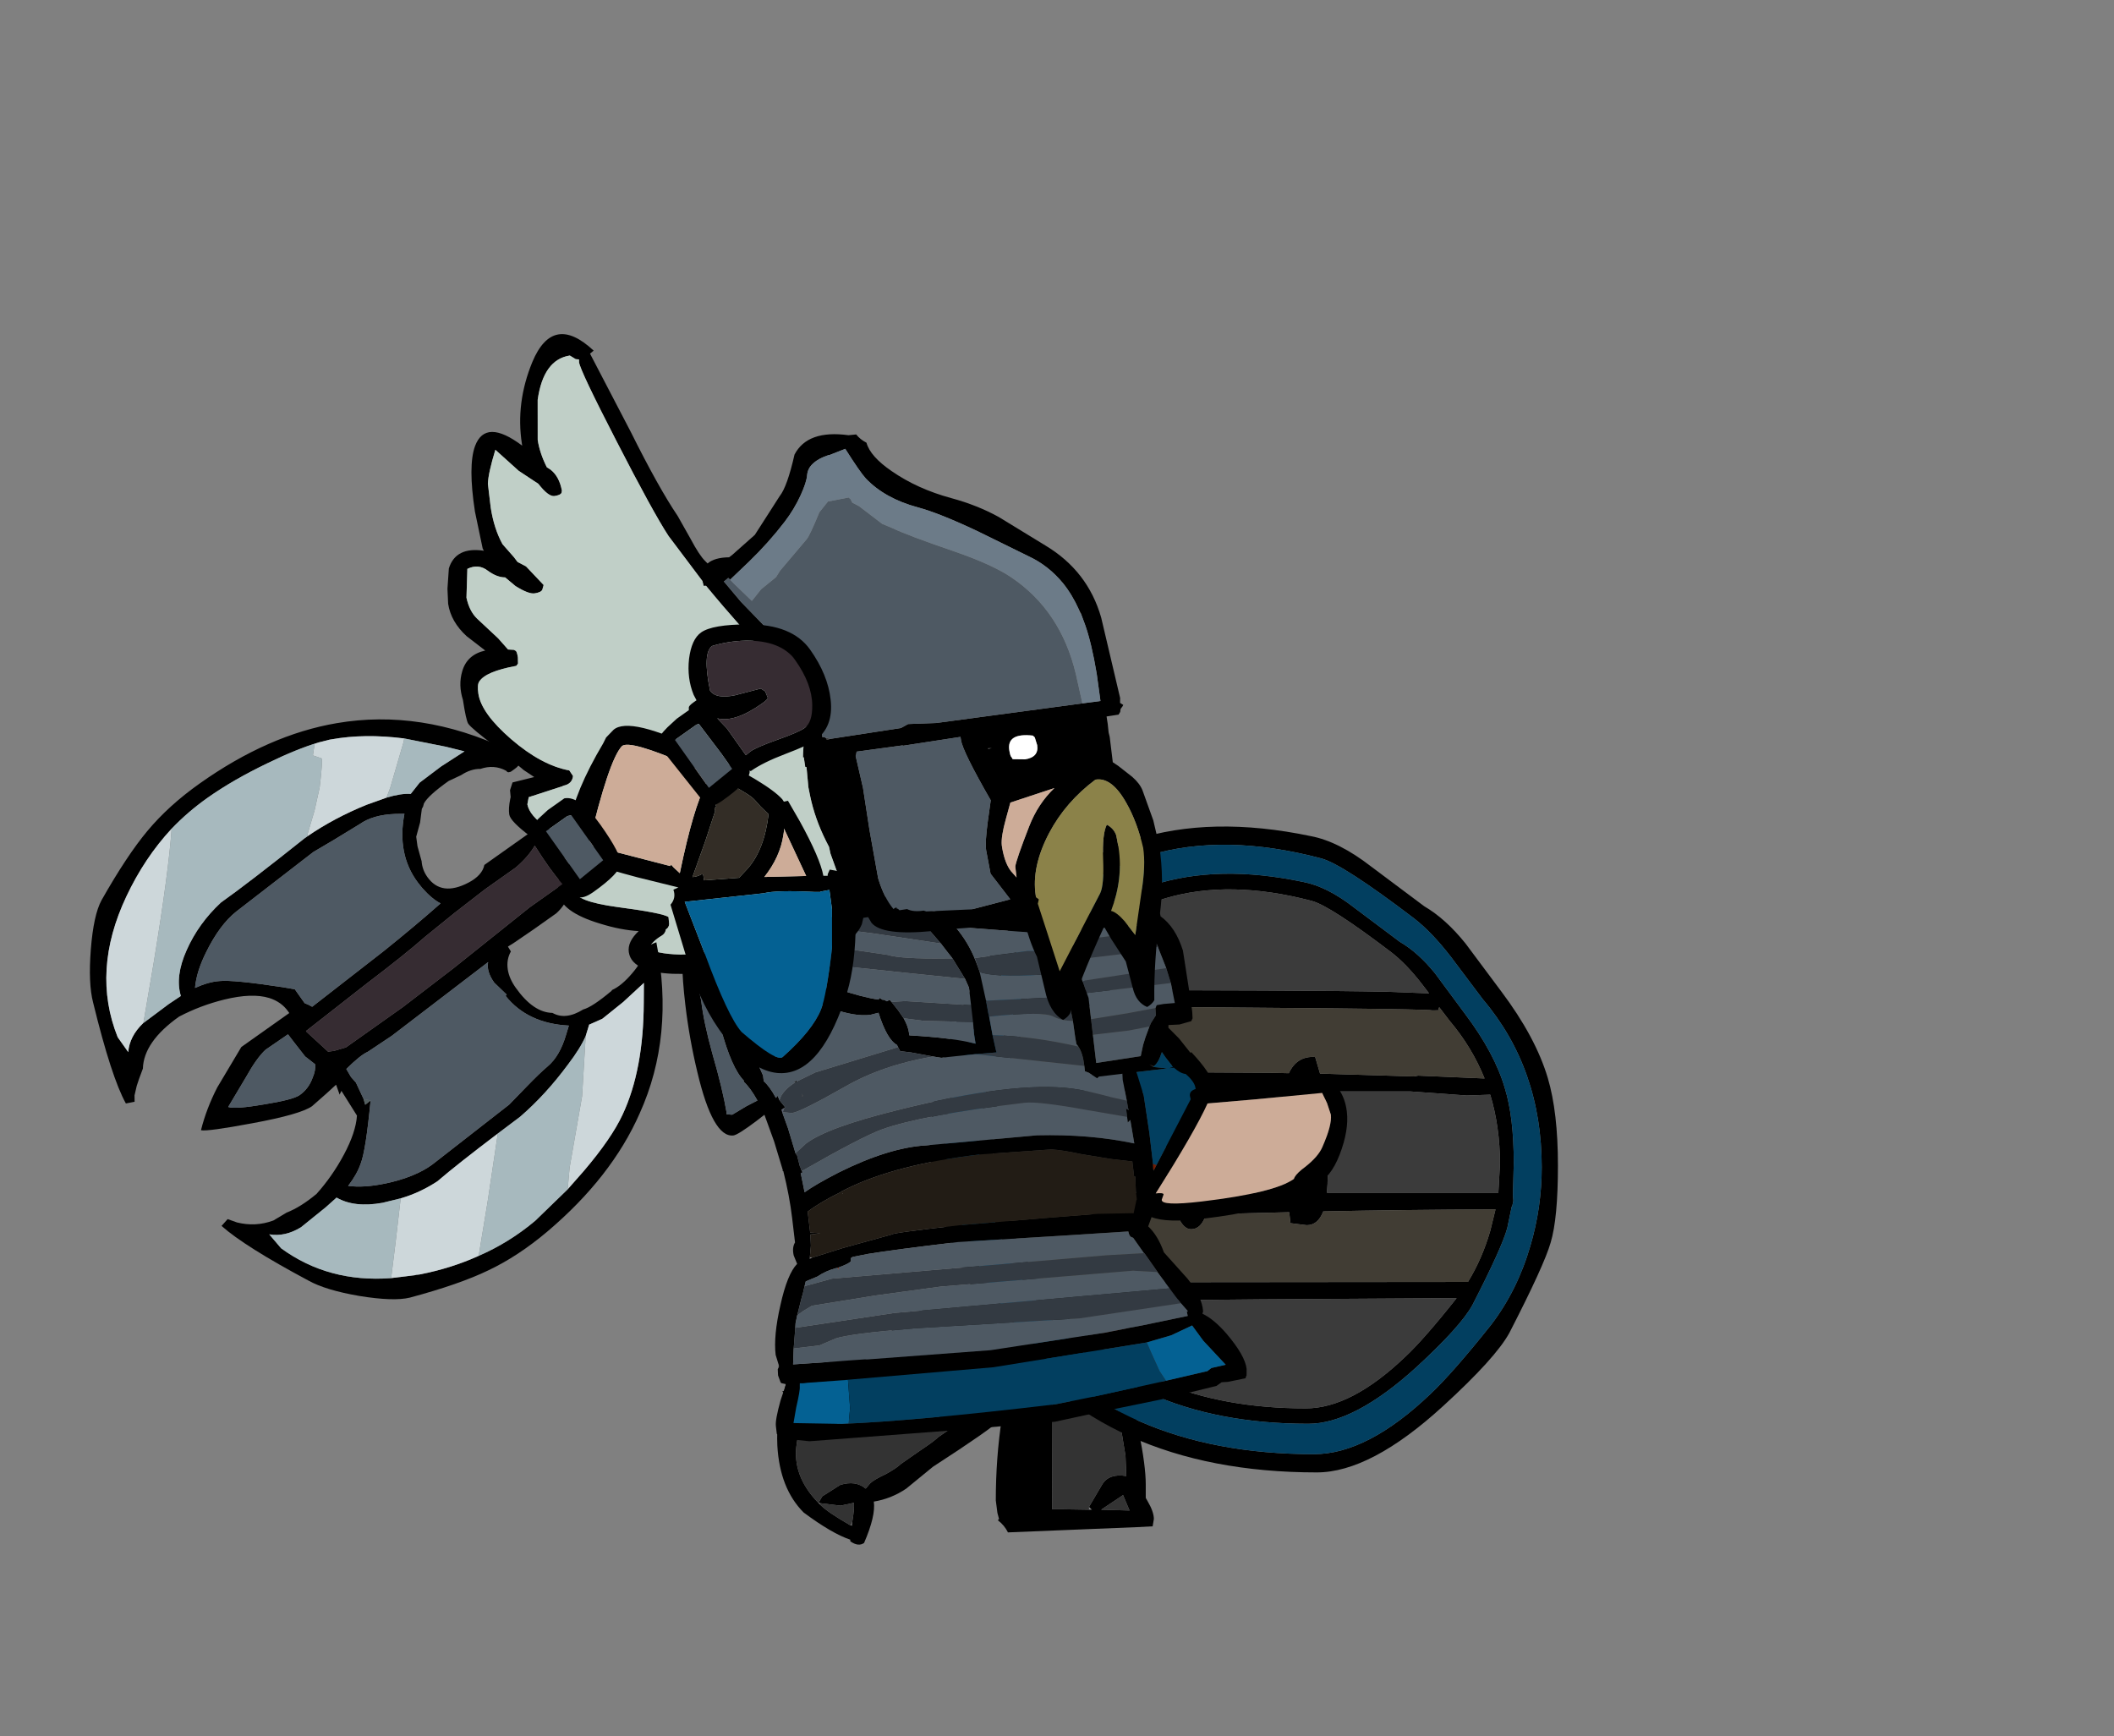 <?xml version="1.0" encoding="UTF-8" standalone="no"?>
<svg xmlns:ffdec="https://www.free-decompiler.com/flash" xmlns:xlink="http://www.w3.org/1999/xlink" ffdec:objectType="frame" height="214.2px" width="260.8px" xmlns="http://www.w3.org/2000/svg">
  <rect width="100%" height="100%" fill="#808080" stroke="none"/>
  <g transform="matrix(1.0, 0.0, 0.0, 1.0, 124.4, 188.6)">
    <use ffdec:characterId="17" height="34.0" transform="matrix(1.0, 0.0, 0.0, 1.0, -28.5, -32.05)" width="46.45" xlink:href="#shape0"/>
    <use ffdec:characterId="99" height="79.7" transform="matrix(1.0, 0.0, 0.0, 1.0, -9.7, -86.65)" width="77.5" xlink:href="#shape1"/>
    <use ffdec:characterId="417" height="74.4" transform="matrix(0.993, -0.118, 0.111, 0.94, -41.489, -78.505)" width="79.5" xlink:href="#shape2"/>
    <use ffdec:characterId="10" height="93.1" transform="matrix(0.988, -0.152, 0.152, 0.988, -73.894, -144.526)" width="82.3" xlink:href="#shape3"/>
    <use ffdec:characterId="12" height="46.8" transform="matrix(-0.745, 0.663, -0.663, -0.745, -10.021, -70.515)" width="25.3" xlink:href="#shape4"/>
    <use ffdec:characterId="13" height="101.25" transform="matrix(-0.578, -0.816, 0.816, -0.578, -83.959, -17.297)" width="70.05" xlink:href="#shape5"/>
  </g>
  <defs>
    <g id="shape0" transform="matrix(1.0, 0.0, 0.0, 1.0, 29.45, 30.75)">
      <path d="M12.95 -26.5 Q12.9 -23.45 13.5 -20.7 13.9 -18.95 14.5 -17.65 14.4 -14.35 15.15 -10.65 16.0 -6.45 16.0 -4.15 L16.0 -2.5 16.2 -2.15 Q17.0 -0.8 17.0 0.1 L16.85 1.0 14.95 1.1 -1.0 1.75 Q-1.45 0.85 -2.25 0.25 L-2.1 0.1 -2.3 -0.65 -2.5 -2.2 Q-2.5 -7.45 -1.75 -12.35 L-2.0 -12.1 Q-3.15 -10.95 -10.25 -6.35 L-13.55 -3.65 Q-15.4 -2.4 -17.55 -2.05 -17.3 -0.3 -18.75 3.05 -19.45 3.55 -20.45 2.85 L-20.45 2.65 Q-22.7 1.9 -26.2 -0.7 -29.15 -3.65 -29.45 -8.95 -29.6 -12.5 -28.75 -14.35 L-28.7 -15.0 -28.6 -15.4 -28.85 -15.65 -28.6 -15.7 -28.15 -17.65 -26.9 -18.3 -26.3 -18.3 -24.75 -18.95 -22.7 -19.4 Q-19.2 -20.1 -17.0 -22.3 L-15.95 -22.65 Q-12.55 -25.45 -9.55 -26.65 -3.2 -29.1 1.3 -24.6 L1.55 -24.35 Q3.4 -28.25 5.9 -29.95 8.6 -31.75 10.8 -29.6 L12.95 -26.5 M9.0 -1.4 L10.65 -4.2 Q11.5 -5.55 13.6 -5.2 L13.5 -7.7 12.95 -11.05 Q12.55 -13.2 12.5 -14.45 L12.45 -16.6 11.75 -16.5 4.5 -15.45 4.45 -1.1 5.85 -1.1 9.0 -1.05 9.05 -1.05 9.35 -1.05 9.0 -1.4 M14.0 -0.95 L13.2 -2.85 10.5 -1.05 14.0 -0.95 M-12.4 -15.5 Q-13.25 -14.75 -18.35 -12.85 -23.95 -10.75 -26.75 -11.15 L-27.05 -9.25 Q-27.7 -5.3 -24.4 -1.9 L-24.15 -1.65 Q-23.2 -0.7 -20.4 0.9 -20.35 0.85 -20.25 0.95 L-20.2 0.4 Q-19.95 -1.05 -20.0 -1.9 L-21.65 -1.55 -24.15 -1.85 Q-24.25 -1.85 -24.35 -1.95 L-23.9 -2.7 -21.7 -4.1 Q-19.8 -4.7 -18.55 -3.65 L-18.0 -4.3 Q-17.55 -4.75 -16.05 -5.45 -14.7 -6.2 -14.2 -6.7 L-11.9 -8.3 Q-10.1 -9.5 -9.6 -10.0 L-7.65 -11.35 Q-9.0 -11.9 -10.45 -13.35 L-12.3 -15.4 -12.35 -15.55 -12.4 -15.5" fill="#000000" fill-rule="evenodd" stroke="none"/>
      <path d="M9.0 -1.05 L9.0 -1.4 9.05 -1.05 9.0 -1.05" fill="#5b6171" fill-rule="evenodd" stroke="none"/>
      <path d="M9.0 -1.05 L5.85 -1.1 4.45 -1.1 4.5 -15.45 11.75 -16.5 12.45 -16.6 12.5 -14.45 Q12.55 -13.2 12.95 -11.05 L13.5 -7.7 13.6 -5.2 Q11.5 -5.55 10.65 -4.2 L9.0 -1.4 9.0 -1.05 M-24.4 -1.9 Q-27.7 -5.3 -27.05 -9.25 L-26.75 -11.15 Q-23.95 -10.75 -18.35 -12.85 -13.25 -14.75 -12.4 -15.5 L-12.3 -15.4 -10.45 -13.35 Q-9.0 -11.9 -7.65 -11.35 L-9.6 -10.0 Q-10.1 -9.5 -11.9 -8.3 L-14.2 -6.7 Q-14.7 -6.2 -16.05 -5.45 -17.55 -4.75 -18.0 -4.3 L-18.55 -3.65 Q-19.8 -4.7 -21.7 -4.1 L-23.9 -2.7 -24.35 -1.95 -24.4 -1.9 M14.0 -0.95 L10.5 -1.05 13.2 -2.85 14.0 -0.95 M-24.15 -1.85 L-21.65 -1.55 -20.0 -1.9 Q-19.95 -1.05 -20.2 0.4 L-20.4 0.9 Q-23.2 -0.7 -24.15 -1.65 L-24.15 -1.85" fill="#333333" fill-rule="evenodd" stroke="none"/>
    </g>
    <g id="shape1" transform="matrix(1.0, 0.0, 0.0, 1.0, 35.5, 39.2)">
      <path d="M16.9 -29.15 L22.5 -24.95 Q24.75 -23.65 26.85 -21.05 L30.55 -16.05 Q34.2 -11.2 35.45 -6.9 36.55 -3.35 36.55 2.3 L36.45 6.3 36.5 7.0 36.35 7.7 36.3 7.7 35.75 10.35 Q35.1 12.75 31.45 19.85 30.0 22.5 24.5 27.55 16.85 34.5 11.2 34.5 -11.3 34.5 -22.3 19.4 -26.1 14.2 -28.05 7.8 -29.45 3.15 -29.45 0.0 -29.45 -4.15 -27.75 -9.7 -25.6 -16.7 -21.6 -22.0 -10.4 -36.75 10.55 -32.35 13.5 -31.8 16.9 -29.15 M18.95 -34.25 L25.5 -29.35 Q28.15 -27.8 30.6 -24.75 L35.0 -18.85 Q39.25 -13.2 40.75 -8.15 42.0 -3.95 42.0 2.65 42.0 9.15 41.1 12.15 40.3 14.95 36.0 23.3 34.3 26.4 27.85 32.3 18.9 40.5 12.25 40.5 -14.15 40.5 -27.1 22.75 -31.55 16.65 -33.85 9.15 -35.5 3.7 -35.5 0.0 -35.5 -4.9 -33.5 -11.4 -30.95 -19.65 -26.25 -25.85 -13.1 -43.15 11.5 -38.0 14.95 -37.35 18.95 -34.25 M13.4 -4.5 L13.5 0.85 Q13.7 3.95 13.5 6.0 L34.65 6.0 34.85 2.45 Q34.85 -2.1 33.65 -6.1 L30.75 -6.0 23.8 -6.5 13.15 -6.5 13.4 -4.5 M8.2 -6.5 L-1.2 -6.5 -1.0 -4.75 Q-0.75 -1.85 -1.0 1.15 L-1.0 6.0 8.55 6.0 8.3 3.55 8.0 -1.0 8.2 -6.5 M-25.95 -8.2 L-10.5 -8.75 -6.15 -8.85 Q-5.55 -10.5 -4.0 -10.5 -2.7 -10.5 -1.9 -8.85 L6.55 -8.8 8.8 -8.75 Q9.8 -10.9 12.05 -10.75 L12.65 -8.7 24.25 -8.35 24.75 -8.45 32.95 -8.1 Q31.4 -11.95 28.65 -15.2 L27.35 -16.9 27.25 -16.6 Q27.75 -16.5 26.5 -16.5 25.8 -16.75 -21.6 -17.0 L-21.8 -17.1 -21.95 -17.65 Q-24.45 -13.6 -26.05 -8.65 L-26.15 -8.25 -26.2 -8.15 -25.95 -8.2 M-21.0 -19.0 Q11.35 -19.0 20.85 -18.8 L26.1 -18.6 25.3 -19.65 Q23.3 -22.25 21.4 -23.7 13.9 -29.4 11.65 -30.0 -8.65 -35.35 -19.95 -20.65 L-21.05 -19.05 -21.15 -18.9 -21.0 -19.0 M28.8 -23.1 Q26.45 -26.15 24.25 -27.85 15.45 -34.55 12.8 -35.25 -11.05 -41.55 -24.3 -24.25 -28.9 -18.25 -31.5 -10.2 -33.5 -4.0 -33.5 0.0 -33.5 3.85 -31.75 9.2 -29.5 16.25 -25.1 22.0 -12.65 38.25 11.9 38.25 18.5 38.25 26.3 30.8 29.05 28.2 33.75 22.3 37.0 18.05 38.6 12.55 40.0 7.8 40.0 2.85 40.0 -9.3 32.75 -17.85 L28.8 -23.1 M-21.45 17.45 L-21.25 17.05 30.9 17.0 Q32.65 14.15 33.65 10.7 L34.3 8.05 Q22.5 8.1 13.05 8.3 12.4 10.0 11.0 10.0 L9.0 9.75 8.85 8.4 -1.4 8.65 Q-2.0 10.5 -3.25 10.5 -4.25 10.5 -4.95 8.75 L-10.75 9.0 -17.35 8.6 -26.15 8.05 Q-24.55 13.2 -21.5 17.5 L-21.45 17.55 -21.45 17.45 M5.3 19.15 Q-17.05 19.35 -20.05 19.5 -9.45 32.6 10.9 32.6 16.5 32.6 23.15 26.25 25.5 24.05 29.5 19.0 L5.3 19.15 M-26.6 -6.5 L-26.65 -6.55 -26.65 -6.5 Q-27.75 -2.7 -27.75 0.0 -27.75 2.6 -26.8 6.05 L-26.5 6.0 -5.7 6.0 -6.0 4.25 Q-6.5 0.55 -6.5 -3.3 L-6.5 -6.5 -26.6 -6.5" fill="#000000" fill-rule="evenodd" stroke="none"/>
      <path d="M-26.15 -8.25 L-26.05 -8.65 Q-24.45 -13.6 -21.95 -17.65 L-21.8 -17.1 -21.6 -17.0 Q25.8 -16.75 26.5 -16.5 27.75 -16.5 27.25 -16.6 L27.35 -16.9 28.65 -15.2 Q31.4 -11.95 32.95 -8.1 L24.75 -8.45 24.25 -8.35 12.65 -8.7 12.05 -10.75 Q9.8 -10.9 8.8 -8.75 L6.55 -8.8 -1.9 -8.85 Q-2.7 -10.5 -4.0 -10.5 -5.55 -10.5 -6.15 -8.85 L-10.5 -8.75 -25.95 -8.2 -26.15 -8.25 M-21.5 17.5 Q-24.55 13.2 -26.15 8.05 L-17.35 8.6 -10.75 9.0 -4.95 8.75 Q-4.25 10.5 -3.25 10.5 -2.0 10.5 -1.4 8.65 L8.85 8.4 9.0 9.75 11.0 10.0 Q12.4 10.0 13.05 8.3 22.5 8.1 34.3 8.05 L33.65 10.7 Q32.65 14.15 30.9 17.0 L-21.25 17.05 -21.45 17.45 -21.5 17.5" fill="#413d34" fill-rule="evenodd" stroke="none"/>
      <path d="M8.2 -6.5 L8.0 -1.0 8.3 3.55 8.55 6.0 -1.0 6.0 -1.0 1.15 Q-0.75 -1.85 -1.0 -4.75 L-1.2 -6.5 8.2 -6.5 M13.4 -4.5 L13.15 -6.5 23.8 -6.5 30.75 -6.0 33.65 -6.1 Q34.85 -2.1 34.85 2.45 L34.65 6.0 13.5 6.0 Q13.7 3.95 13.5 0.85 L13.4 -4.5 M-21.05 -19.05 L-19.95 -20.65 Q-8.65 -35.35 11.65 -30.0 13.9 -29.4 21.4 -23.7 23.3 -22.25 25.3 -19.65 L26.1 -18.6 20.85 -18.8 Q11.35 -19.0 -21.0 -19.0 L-21.05 -19.05 M5.3 19.15 L29.5 19.0 Q25.5 24.05 23.15 26.25 16.5 32.6 10.9 32.6 -9.45 32.6 -20.05 19.5 -17.05 19.35 5.3 19.15 M-26.65 -6.5 L-26.6 -6.5 -6.5 -6.5 -6.5 -3.3 Q-6.5 0.55 -6.0 4.25 L-5.7 6.0 -26.5 6.0 -26.8 6.05 Q-27.75 2.6 -27.75 0.0 -27.75 -2.7 -26.65 -6.5" fill="#3b3b3b" fill-rule="evenodd" stroke="none"/>
      <path d="M16.9 -29.15 Q13.5 -31.8 10.55 -32.35 -10.4 -36.75 -21.6 -22.0 -25.6 -16.7 -27.75 -9.7 -29.45 -4.15 -29.45 0.0 -29.45 3.15 -28.05 7.8 -26.1 14.2 -22.3 19.4 -11.3 34.5 11.2 34.5 16.85 34.5 24.5 27.55 30.0 22.5 31.45 19.85 35.1 12.75 35.75 10.35 L36.3 7.7 36.35 7.7 36.5 7.0 36.45 6.3 36.55 2.3 Q36.55 -3.35 35.45 -6.9 34.2 -11.2 30.55 -16.05 L26.85 -21.05 Q24.75 -23.65 22.5 -24.95 L16.9 -29.15 M28.8 -23.1 L32.75 -17.85 Q40.0 -9.3 40.0 2.85 40.0 7.8 38.6 12.55 37.0 18.05 33.75 22.3 29.05 28.2 26.3 30.8 18.5 38.25 11.9 38.25 -12.65 38.25 -25.1 22.0 -29.5 16.25 -31.75 9.2 -33.5 3.85 -33.5 0.0 -33.5 -4.0 -31.5 -10.2 -28.9 -18.25 -24.3 -24.25 -11.05 -41.55 12.8 -35.25 15.45 -34.55 24.25 -27.85 26.45 -26.15 28.8 -23.1" fill="#023f60" fill-rule="evenodd" stroke="none"/>
    </g>
    <g id="shape2" transform="matrix(1.0, 0.0, 0.0, 1.0, 30.0, 27.9)">
      <path d="M-19.65 2.4 L-19.75 1.9 -19.35 1.7 -19.5 2.0 -19.65 2.4 M-16.8 -25.65 L-17.05 -25.55 -17.05 -25.6 -16.8 -25.65 M-13.5 13.75 L-13.5 13.6 -13.45 13.7 -13.5 13.75" fill="#5b6171" fill-rule="evenodd" stroke="none"/>
      <path d="M15.15 -18.8 L15.95 -18.95 29.05 -18.5 29.3 -18.35 29.5 -17.5 29.5 -17.3 Q31.2 -15.65 31.75 -12.5 L32.0 -5.3 32.0 -5.1 32.0 -4.4 31.95 -3.6 31.75 -3.25 30.25 -3.0 28.9 -3.1 28.85 -2.75 30.0 -1.2 31.2 0.85 31.3 0.75 Q33.5 3.9 33.5 5.35 L33.5 5.5 36.5 5.5 Q43.2 5.5 44.75 5.7 47.95 6.1 48.8 7.75 49.5 9.1 49.5 10.85 49.5 13.3 48.0 16.3 46.55 19.2 44.6 19.85 43.95 20.45 42.25 21.05 38.25 22.5 30.25 22.5 25.8 22.5 24.05 21.5 L23.5 22.65 Q24.55 23.95 25.05 26.25 L27.55 30.0 Q29.1 32.6 29.0 34.5 L28.9 34.75 28.9 34.8 Q30.2 35.65 31.55 37.75 33.5 40.85 33.5 42.6 L33.4 43.45 Q33.25 43.65 33.25 43.8 L31.0 44.0 30.25 43.95 29.55 44.35 22.55 45.25 14.7 45.95 9.25 46.5 -3.2 46.05 -21.1 45.25 -23.2 44.75 -23.95 44.5 -24.0 44.5 -24.05 44.45 -25.0 43.8 -25.0 42.75 Q-25.0 41.95 -24.05 39.5 L-23.15 37.5 -23.7 37.3 -23.75 37.25 -23.8 37.15 -24.0 36.25 -23.95 35.45 -23.75 35.1 -23.75 35.05 Q-24.05 35.0 -23.75 35.0 L-24.0 33.55 Q-24.0 31.05 -22.7 27.2 -21.4 23.25 -20.05 22.1 L-20.35 20.95 Q-20.45 19.9 -20.0 19.3 L-20.0 16.1 Q-20.0 13.2 -20.4 9.9 L-20.5 9.8 -20.45 9.75 -21.1 5.9 -21.9 2.3 -23.0 3.0 Q-25.45 4.5 -26.0 4.5 -28.55 4.5 -29.5 -4.25 -30.0 -8.65 -30.0 -13.15 -30.0 -19.75 -29.05 -22.3 -26.85 -28.05 -19.85 -27.65 L-19.75 -27.85 -18.75 -27.55 -18.45 -27.5 -18.25 -27.85 Q-13.65 -28.15 -7.95 -25.85 L1.5 -21.6 1.5 -21.55 1.85 -21.4 2.05 -21.45 Q3.65 -21.7 8.55 -20.75 L13.05 -19.55 15.15 -18.8 M18.2 -15.25 L18.4 -14.5 18.6 -13.0 19.0 -10.05 19.05 -9.95 19.35 -8.5 19.5 -7.85 19.5 -5.05 19.5 -3.0 19.5 0.7 25.05 0.5 25.5 -0.9 25.9 -1.85 26.55 -3.2 26.8 -3.65 27.5 -4.55 27.5 -4.65 27.55 -5.5 27.75 -5.85 28.65 -5.9 30.0 -5.85 29.8 -8.5 29.45 -10.5 28.75 -13.3 28.75 -13.4 28.25 -15.05 27.8 -16.5 26.5 -16.5 17.4 -16.9 18.2 -15.25 M16.25 -11.5 L15.9 -13.0 15.45 -14.5 14.35 -17.0 8.75 -18.15 4.2 -19.1 4.55 -18.5 Q5.8 -16.35 6.35 -13.75 L6.55 -12.85 6.55 -12.75 6.9 -9.05 7.0 -7.4 7.05 -6.95 7.2 -4.5 7.4 -2.45 7.45 -2.2 4.8 -2.3 1.5 -2.35 0.6 -2.35 -0.4 -2.65 -3.0 -3.5 -4.35 -3.85 -4.55 -4.4 -4.65 -4.7 Q-5.8 -5.55 -6.45 -9.15 L-7.5 -9.0 Q-9.45 -9.0 -12.15 -10.45 L-13.7 -11.35 -13.65 -10.7 Q-14.9 -10.05 -16.0 -8.35 L-16.0 -8.5 -16.6 -7.85 Q-18.45 -5.75 -20.0 -5.0 L-22.15 -5.0 -21.5 -2.8 -21.5 -2.05 Q-20.85 -1.3 -20.25 0.3 L-20.0 0.05 -19.95 0.25 -19.85 0.65 -19.25 1.65 -18.7 1.35 -19.35 1.7 -19.75 1.9 -19.65 2.4 -19.2 4.45 -18.65 7.75 -18.6 7.95 -18.5 7.85 -18.5 8.0 -18.3 9.55 -18.25 9.65 -18.2 9.95 -18.05 10.35 -18.3 10.4 -18.1 12.95 Q-16.65 12.1 -13.6 10.9 -7.1 8.45 -2.5 8.75 L11.2 9.15 Q17.7 9.8 23.0 11.7 L22.85 8.6 22.5 8.9 22.5 8.15 22.5 7.05 22.8 7.3 22.75 7.05 22.7 6.05 22.5 3.3 22.55 2.5 19.65 2.5 19.5 2.6 19.4 2.7 18.45 1.85 18.0 1.6 18.0 1.0 18.0 0.9 Q18.0 -0.8 17.55 -1.7 L17.35 -2.05 17.3 -2.85 17.25 -5.1 17.05 -7.7 17.0 -8.0 16.25 -11.5 M3.4 -15.05 L2.85 -16.0 2.2 -17.15 0.05 -20.5 Q-1.35 -20.6 -4.3 -21.75 L-4.5 -21.85 -6.35 -22.6 -6.9 -22.9 -8.0 -23.5 -12.5 -25.0 -15.15 -25.5 -16.2 -25.6 -16.5 -25.5 -16.8 -25.65 -17.1 -25.7 -17.05 -25.6 -17.05 -25.55 -16.05 -23.35 -15.45 -21.45 -14.9 -19.05 -13.85 -13.15 -11.1 -12.85 Q-8.1 -11.35 -6.25 -10.85 L-6.1 -11.05 -5.75 -10.75 -5.6 -10.75 -5.25 -10.5 -4.9 -10.65 -4.7 -10.35 -4.0 -9.15 -3.45 -8.05 Q-3.0 -6.9 -3.0 -6.0 L-3.0 -5.75 Q2.35 -4.75 5.0 -3.65 L4.95 -4.9 5.0 -6.5 5.0 -8.7 5.0 -11.0 4.65 -12.2 3.4 -15.05 M47.2 9.45 L46.75 8.05 38.3 7.85 32.55 7.65 Q30.65 11.0 24.9 18.5 25.85 18.5 25.85 18.75 L25.55 19.4 Q25.35 20.25 30.4 20.25 39.45 20.25 42.05 18.75 42.2 18.3 43.15 17.65 L43.55 17.4 Q45.35 16.25 46.0 15.05 47.5 12.35 47.5 11.0 L47.2 9.45 M25.4 14.85 L30.55 6.85 30.5 6.4 Q30.5 5.75 31.3 5.6 L31.3 5.5 Q31.3 4.65 30.3 3.5 29.65 3.35 28.95 2.5 L28.3 2.5 28.85 2.4 28.05 1.0 27.7 0.3 Q27.1 1.7 26.5 2.0 L26.0 1.7 26.45 2.1 28.15 2.5 24.3 2.5 24.85 5.65 25.0 10.6 25.0 11.85 25.0 13.0 25.0 14.65 24.95 15.35 24.95 15.55 25.05 15.4 25.4 14.85 M21.9 20.75 L22.45 19.05 22.5 19.0 22.5 17.9 22.65 16.0 22.55 16.0 22.5 16.0 22.5 14.0 19.9 13.35 16.3 12.25 Q14.1 11.45 12.75 11.2 L3.9 10.75 Q-6.5 10.75 -12.9 13.15 L-13.55 13.4 -13.6 13.4 -13.6 13.45 Q-16.3 14.45 -18.0 15.5 L-18.0 18.25 -16.75 18.5 -18.0 18.5 -18.1 19.95 -18.4 21.45 -18.45 21.65 -18.05 21.5 -17.8 21.45 -17.75 21.45 -17.6 21.4 -17.45 21.4 -14.2 20.75 -8.0 19.75 Q-8.0 19.55 0.45 19.6 L11.5 20.0 17.5 20.25 21.75 20.7 21.9 20.8 21.9 20.75 M22.6 26.05 L21.5 23.9 21.25 23.75 Q21.05 23.6 21.0 23.05 L21.0 23.0 17.55 22.8 13.2 22.55 10.7 22.4 -0.05 21.75 Q-8.05 21.75 -11.2 21.9 L-13.05 22.05 -13.1 22.05 -13.25 22.1 Q-13.5 22.2 -13.4 22.55 -13.6 22.85 -15.0 23.2 L-15.15 23.25 -15.35 23.25 Q-16.65 23.45 -17.75 24.05 L-19.25 24.5 -19.6 25.5 -19.85 26.25 -19.9 26.3 -19.95 26.45 -20.8 28.8 -21.1 29.75 -21.2 30.35 -21.65 32.75 -21.7 33.0 -22.0 35.05 -17.4 35.3 -17.35 35.3 -16.25 35.35 -15.1 35.4 -13.15 35.5 -12.85 35.55 2.4 36.25 16.4 35.75 19.55 35.5 21.0 35.4 21.05 35.4 27.05 34.85 27.0 34.25 27.15 34.25 26.4 33.1 25.85 32.15 24.0 28.75 23.95 28.7 24.0 28.7 22.65 26.05 22.6 26.05 M-16.85 43.5 Q-7.95 44.25 9.6 44.25 L14.85 43.8 22.5 43.0 23.45 42.9 28.15 42.35 28.65 42.3 29.2 41.95 31.0 41.75 28.6 38.3 27.45 36.15 24.75 37.1 21.65 37.65 2.5 38.5 -16.4 37.85 -20.5 37.65 -20.65 37.65 -21.05 37.65 -21.45 37.6 -21.5 37.6 -21.5 38.0 Q-21.5 38.5 -22.25 40.7 L-22.8 42.65 -17.6 43.4 -16.85 43.5 M-28.0 -13.5 Q-28.0 -10.55 -27.4 -6.45 -26.65 -1.7 -26.5 1.5 L-26.55 1.65 -25.85 1.8 -23.95 0.9 -22.55 0.35 Q-23.25 -1.45 -24.0 -2.35 L-23.9 -2.4 Q-25.25 -4.2 -26.0 -9.6 -26.5 -12.8 -26.5 -17.85 -26.5 -20.95 -26.3 -21.6 -25.8 -23.15 -23.6 -25.0 -26.8 -24.1 -27.75 -19.5 -28.35 -16.6 -28.0 -13.5 M-17.5 -1.5 L-17.5 -1.4 -17.6 -1.45 -17.65 -1.45 -17.85 -1.45 -17.45 -1.65 -17.5 -1.5 M-17.0 0.55 L-17.0 0.25 -17.0 0.15 -16.9 0.5 -17.0 0.55" fill="#000000" fill-rule="evenodd" stroke="none"/>
      <path d="M18.65 7.95 L18.65 7.9 19.0 8.0 18.65 7.95" fill="#969cab" fill-rule="evenodd" stroke="none"/>
      <path d="M47.2 9.45 L47.5 11.0 Q47.5 12.35 46.0 15.05 45.35 16.25 43.55 17.4 L43.15 17.65 Q42.2 18.3 42.05 18.75 39.45 20.25 30.4 20.25 25.35 20.25 25.55 19.4 L25.85 18.75 Q25.85 18.5 24.9 18.5 30.65 11.0 32.55 7.65 L38.3 7.85 46.75 8.05 47.2 9.45" fill="#cdac98" fill-rule="evenodd" stroke="none"/>
      <path d="M23.45 42.9 L22.8 41.55 22.0 38.9 21.65 37.65 24.75 37.1 27.45 36.15 28.6 38.3 31.0 41.75 29.2 41.95 28.65 42.3 28.15 42.35 23.45 42.9 M-16.4 37.85 L-15.5 37.9 -15.65 41.6 -16.05 43.55 -16.85 43.5 -17.6 43.4 -22.8 42.65 -22.25 40.7 Q-21.5 38.5 -21.5 38.0 L-21.45 37.6 -21.05 37.65 -20.65 37.65 -20.5 37.65 -16.4 37.85" fill="#046193" fill-rule="evenodd" stroke="none"/>
      <path d="M26.5 2.0 Q27.1 1.7 27.7 0.3 L28.05 1.0 28.85 2.4 28.3 2.5 28.95 2.5 Q29.65 3.35 30.3 3.5 31.3 4.65 31.3 5.5 L31.3 5.6 Q30.5 5.75 30.5 6.4 L30.55 6.85 25.4 14.85 25.0 14.65 25.0 13.0 25.0 11.85 25.0 10.6 24.85 5.65 24.3 2.5 28.15 2.5 26.45 2.1 26.5 2.0 M23.45 42.9 L22.5 43.0 14.85 43.8 9.6 44.25 Q-7.95 44.25 -16.85 43.5 L-16.05 43.55 -15.65 41.6 -15.5 37.9 -16.4 37.85 2.5 38.5 21.65 37.65 22.0 38.9 22.8 41.55 23.45 42.9" fill="#023f60" fill-rule="evenodd" stroke="none"/>
      <path d="M-15.0 23.2 L-15.1 23.55 -15.15 23.25 -15.0 23.2 M19.55 35.5 L16.4 35.75 16.6 35.75 19.6 35.5 19.55 35.5 M-16.25 35.35 L-17.35 35.3 -17.4 35.3 -17.45 35.3 -16.25 35.35" fill="#942403" fill-rule="evenodd" stroke="none"/>
      <path d="M25.0 14.65 L25.4 14.85 25.05 15.4 24.95 15.35 25.0 14.65" fill="#731c02" fill-rule="evenodd" stroke="none"/>
      <path d="M18.6 -13.0 L18.4 -14.5 18.2 -15.25 18.25 -15.35 19.0 -15.5 28.1 -15.5 28.25 -15.05 28.75 -13.4 24.5 -13.0 18.6 -13.0 M15.45 -14.5 L15.9 -13.0 16.25 -11.5 Q9.05 -11.65 6.55 -12.85 L6.35 -13.75 6.15 -14.75 12.7 -14.85 15.45 -14.5 M17.05 -7.7 L17.25 -5.1 Q15.85 -5.3 14.95 -5.95 13.75 -6.85 7.05 -6.95 L7.0 -7.4 6.9 -9.05 14.5 -8.5 17.05 -7.7 M17.55 -1.7 Q18.0 -0.8 18.0 0.9 L4.8 -2.3 7.45 -2.2 7.4 -2.45 7.2 -4.5 Q12.1 -3.75 17.55 -1.7 M22.7 6.05 L22.75 7.05 22.8 7.3 22.5 7.05 22.5 8.15 17.7 6.65 Q11.85 4.75 10.15 4.75 -2.5 4.75 -7.7 6.0 -10.3 6.65 -18.1 10.15 L-18.2 9.95 -18.25 9.65 -18.3 9.55 -18.5 8.0 -18.5 7.85 -18.6 7.95 -18.65 7.75 -17.2 6.65 Q-14.35 4.9 -5.6 3.75 9.15 1.75 16.2 3.65 17.75 4.05 20.95 5.4 L22.7 6.05 M-19.35 1.7 L-18.7 1.35 -19.25 1.65 -19.85 0.65 Q-19.4 -0.55 -17.6 -1.45 L-17.5 -1.4 -17.5 -1.5 -15.05 -2.4 -4.55 -4.4 -4.35 -3.85 -3.0 -3.5 -0.4 -2.65 Q-6.75 -2.3 -11.6 -0.1 -17.45 2.5 -18.5 2.5 L-19.6 2.25 -19.5 2.0 -19.35 1.7 M4.65 -12.2 L-2.95 -14.0 -14.4 -16.75 -14.85 -18.95 -12.35 -18.75 -4.5 -16.5 Q-2.9 -15.75 2.55 -15.15 L3.4 -15.05 4.65 -12.2 M2.2 -17.15 L-4.2 -19.0 Q-10.85 -20.95 -15.45 -21.45 L-16.05 -23.35 -15.75 -23.6 Q-15.05 -24.0 -14.0 -24.0 -11.45 -24.0 -6.9 -22.9 L-6.35 -22.6 -4.5 -21.85 -4.3 -21.75 Q-1.35 -20.6 0.05 -20.5 L2.2 -17.15 M-4.7 -10.35 L-3.0 -10.25 5.0 -8.7 5.0 -6.5 -1.0 -7.4 -3.45 -8.05 -4.0 -9.15 -4.7 -10.35 M19.0 -10.05 L19.3 -10.15 29.45 -10.5 29.8 -8.5 19.35 -8.5 19.05 -9.95 19.0 -10.05 M19.5 -5.05 L24.0 -5.25 27.55 -5.5 27.5 -4.65 27.5 -4.55 26.8 -3.65 26.55 -3.2 24.0 -3.0 19.5 -3.0 19.5 -5.05 M-19.6 25.5 L-19.45 25.1 -16.0 24.55 18.05 25.75 22.6 26.05 22.65 26.05 24.0 28.7 23.95 28.7 21.0 28.15 -2.8 27.25 -10.95 27.4 -18.85 27.75 -20.0 28.3 -20.75 28.75 -20.8 28.8 -19.95 26.45 -19.9 26.3 -19.85 26.25 -19.6 25.5 M25.85 32.15 L26.4 33.1 13.75 33.5 -6.6 32.25 Q-14.6 31.95 -16.4 32.35 L-18.5 33.0 -21.7 33.0 -21.65 32.75 -21.2 30.35 -8.85 29.95 25.2 31.0 25.85 32.15 M-17.0 0.55 L-16.9 0.5 -17.0 0.15 -17.0 0.25 -17.0 0.55" fill="#333a42" fill-rule="evenodd" stroke="none"/>
      <path d="M18.6 -13.0 L24.5 -13.0 28.75 -13.4 28.75 -13.3 29.45 -10.5 19.3 -10.15 19.0 -10.05 18.6 -13.0 M28.25 -15.05 L28.1 -15.5 19.0 -15.5 18.25 -15.35 18.2 -15.25 17.4 -16.9 26.5 -16.5 27.8 -16.5 28.25 -15.05 M15.45 -14.5 L12.7 -14.85 6.15 -14.75 6.35 -13.75 Q5.8 -16.35 4.55 -18.5 L4.2 -19.1 8.75 -18.15 14.35 -17.0 15.45 -14.5 M6.55 -12.85 Q9.05 -11.65 16.25 -11.5 L17.0 -8.0 17.05 -7.7 14.5 -8.5 6.9 -9.05 6.55 -12.75 6.55 -12.85 M17.25 -5.1 L17.3 -2.85 17.35 -2.05 17.55 -1.7 Q12.1 -3.75 7.2 -4.5 L7.05 -6.95 Q13.75 -6.85 14.95 -5.95 15.85 -5.3 17.25 -5.1 M18.0 0.9 L18.0 1.0 18.0 1.6 18.45 1.85 19.4 2.7 19.5 2.6 19.65 2.5 22.55 2.5 22.5 3.3 22.7 6.05 20.95 5.4 Q17.75 4.05 16.2 3.65 9.15 1.75 -5.6 3.75 -14.35 4.9 -17.2 6.65 L-18.65 7.75 -19.2 4.45 -19.65 2.4 -19.5 2.0 -19.6 2.25 -18.5 2.5 Q-17.45 2.5 -11.6 -0.1 -6.75 -2.3 -0.4 -2.65 L0.6 -2.35 1.5 -2.35 4.8 -2.3 18.0 0.9 M22.5 8.15 L22.5 8.9 22.85 8.6 23.0 11.7 Q17.7 9.8 11.2 9.15 L-2.5 8.75 Q-7.1 8.45 -13.6 10.9 -16.65 12.1 -18.1 12.95 L-18.3 10.4 -18.05 10.35 -18.2 9.95 -18.1 10.15 Q-10.3 6.65 -7.7 6.0 -2.5 4.75 10.15 4.75 11.85 4.75 17.7 6.65 L22.5 8.15 M-19.85 0.65 L-19.95 0.25 -20.0 0.05 -20.25 0.3 Q-20.85 -1.3 -21.5 -2.05 L-21.5 -2.8 -22.15 -5.0 -20.0 -5.0 Q-18.45 -5.75 -16.6 -7.85 L-16.0 -8.5 -16.0 -8.35 Q-14.9 -10.05 -13.65 -10.7 L-13.7 -11.35 -12.15 -10.45 Q-9.45 -9.0 -7.5 -9.0 L-6.45 -9.15 Q-5.8 -5.55 -4.65 -4.7 L-4.55 -4.4 -15.05 -2.4 -17.5 -1.5 -17.45 -1.65 -17.85 -1.45 -17.65 -1.45 -17.6 -1.45 Q-19.4 -0.55 -19.85 0.65 M3.4 -15.05 L2.55 -15.15 Q-2.9 -15.75 -4.5 -16.5 L-12.35 -18.75 -14.85 -18.95 -14.4 -16.75 -2.95 -14.0 4.65 -12.2 5.0 -11.0 5.0 -8.7 -3.0 -10.25 -4.7 -10.35 -4.9 -10.65 -5.25 -10.5 -5.6 -10.75 -5.75 -10.75 -6.1 -11.05 -6.25 -10.85 Q-8.1 -11.35 -11.1 -12.85 L-13.85 -13.15 -14.9 -19.05 -15.45 -21.45 Q-10.85 -20.95 -4.2 -19.0 L2.2 -17.15 2.85 -16.0 3.4 -15.05 M-6.9 -22.9 Q-11.45 -24.0 -14.0 -24.0 -15.05 -24.0 -15.75 -23.6 L-16.05 -23.35 -17.05 -25.55 -16.8 -25.65 -16.5 -25.5 -16.2 -25.6 -15.15 -25.5 -12.5 -25.0 -8.0 -23.5 -6.9 -22.9 M5.0 -6.5 L4.95 -4.9 5.0 -3.65 Q2.35 -4.75 -3.0 -5.75 L-3.0 -6.0 Q-3.0 -6.9 -3.45 -8.05 L-1.0 -7.4 5.0 -6.5 M19.35 -8.5 L29.8 -8.5 30.0 -5.85 28.65 -5.9 27.75 -5.85 27.55 -5.5 24.0 -5.25 19.5 -5.05 19.5 -7.85 19.35 -8.5 M19.5 -3.0 L24.0 -3.0 26.55 -3.2 25.9 -1.85 25.5 -0.9 25.05 0.5 19.5 0.7 19.5 -3.0 M-15.0 23.2 Q-13.6 22.85 -13.4 22.55 -13.5 22.2 -13.25 22.1 L-13.1 22.05 -13.05 22.05 -11.2 21.9 Q-8.05 21.75 -0.05 21.75 L10.7 22.4 13.2 22.55 17.55 22.8 21.0 23.0 21.0 23.05 Q21.05 23.6 21.25 23.75 L21.5 23.9 22.6 26.05 18.05 25.75 -16.0 24.55 -19.45 25.1 -19.6 25.5 -19.25 24.5 -17.75 24.05 Q-16.65 23.45 -15.35 23.25 L-15.15 23.25 -15.1 23.55 -15.0 23.2 M23.95 28.7 L24.0 28.75 25.85 32.15 25.2 31.0 -8.85 29.95 -21.2 30.35 -21.1 29.75 -20.8 28.8 -20.75 28.75 -20.0 28.3 -18.85 27.75 -10.95 27.4 -2.8 27.25 21.0 28.15 23.95 28.7 M26.4 33.1 L27.15 34.25 27.0 34.25 27.05 34.85 21.05 35.4 21.0 35.4 19.55 35.5 19.6 35.5 16.6 35.75 16.4 35.75 2.4 36.25 -12.85 35.55 -13.15 35.5 -15.1 35.4 -16.25 35.35 -17.45 35.3 -17.4 35.3 -22.0 35.05 -21.7 33.0 -18.5 33.0 -16.4 32.35 Q-14.6 31.95 -6.6 32.25 L13.75 33.5 26.4 33.1 M18.65 7.95 L19.0 8.0 18.65 7.9 18.65 7.95 M-28.0 -13.5 Q-28.35 -16.6 -27.75 -19.5 -26.8 -24.1 -23.6 -25.0 -25.8 -23.15 -26.3 -21.6 -26.5 -20.95 -26.5 -17.85 -26.5 -12.8 -26.0 -9.6 -25.25 -4.2 -23.9 -2.4 L-24.0 -2.35 Q-23.25 -1.45 -22.55 0.35 L-23.95 0.9 -25.85 1.8 -26.55 1.65 -26.5 1.5 Q-26.65 -1.7 -27.4 -6.45 -28.0 -10.55 -28.0 -13.5" fill="#4e5963" fill-rule="evenodd" stroke="none"/>
      <path d="M-18.4 21.45 L-18.1 19.95 -18.0 18.5 -16.75 18.5 -18.0 18.25 -18.0 15.5 Q-16.3 14.45 -13.6 13.45 L-13.6 13.4 -13.55 13.4 -12.9 13.15 Q-6.5 10.75 3.9 10.75 L12.75 11.2 Q14.1 11.45 16.3 12.25 L19.9 13.35 22.5 14.0 22.5 16.0 22.55 16.0 22.65 16.0 22.5 17.9 22.5 19.0 22.45 19.05 21.9 20.75 21.75 20.7 17.5 20.25 11.5 20.0 0.45 19.6 Q-8.0 19.55 -8.0 19.75 L-14.2 20.75 -17.45 21.4 -17.6 21.4 -17.75 21.45 -17.8 21.45 -18.05 21.5 -18.4 21.45 M-13.5 13.75 L-13.45 13.7 -13.5 13.6 -13.5 13.75" fill="#221c15" fill-rule="evenodd" stroke="none"/>
    </g>
    <g id="shape3" transform="matrix(1.0, 0.0, 0.0, 1.0, 47.6, 55.15)">
      <path d="M5.45 -37.35 Q5.85 -36.65 6.55 -36.15 6.75 -34.4 9.1 -32.2 11.9 -29.55 15.85 -27.8 18.9 -26.45 21.3 -24.6 L26.45 -20.25 Q31.15 -16.35 31.9 -10.4 L32.7 -0.25 32.6 0.35 32.95 0.65 32.85 0.8 32.55 1.1 32.45 1.45 32.2 1.75 30.7 1.75 30.7 2.7 30.65 3.75 30.7 4.3 30.6 7.45 31.2 8.0 32.7 9.6 Q33.5 10.55 33.7 11.45 L34.45 15.3 34.7 18.5 Q34.7 22.7 33.5 26.85 31.85 32.6 31.2 37.25 30.85 37.7 30.2 37.95 28.95 37.2 28.8 35.35 L28.45 32.0 27.1 29.0 26.45 27.35 Q22.2 33.8 20.7 37.25 20.35 37.7 19.7 37.95 18.2 36.8 18.05 34.0 L17.7 29.75 Q17.0 27.6 16.8 24.55 L10.75 25.0 5.6 24.6 5.35 24.65 Q-0.8 24.3 -1.85 22.5 L-2.15 21.75 -2.35 21.75 -2.75 21.75 -3.05 22.5 Q-3.8 23.75 -5.45 24.45 L-21.75 25.5 Q-27.95 25.35 -30.5 23.8 -32.0 22.9 -32.0 21.55 -32.0 20.25 -30.4 19.15 -32.55 18.7 -35.0 17.5 -39.5 15.35 -39.5 13.0 -39.5 11.25 -38.25 10.05 L-37.15 9.3 -38.55 8.5 -39.3 8.55 -40.35 7.5 -41.8 5.6 Q-44.0 3.35 -44.0 2.5 -44.0 1.75 -43.6 0.65 L-43.5 0.4 -43.45 -0.45 -43.0 -1.35 -40.25 -1.6 -41.4 -2.65 -44.35 -6.0 Q-47.0 -8.7 -47.3 -9.35 -47.5 -9.8 -47.5 -12.35 -47.8 -14.25 -47.05 -15.85 -46.15 -17.8 -43.85 -17.95 L-45.85 -20.05 Q-47.5 -22.1 -47.5 -24.35 L-47.3 -26.2 -46.75 -28.65 Q-45.5 -31.2 -42.15 -30.15 L-42.25 -30.45 -42.5 -35.1 Q-42.5 -40.85 -41.25 -43.1 -39.45 -46.3 -35.5 -42.25 L-35.5 -42.5 Q-35.5 -47.6 -32.7 -52.25 -29.25 -57.9 -25.0 -52.5 L-25.5 -52.2 -22.0 -41.9 Q-19.65 -34.55 -17.85 -30.75 L-16.7 -27.7 Q-15.95 -25.55 -15.35 -24.75 L-15.1 -24.4 Q-14.15 -25.0 -12.35 -24.75 L-11.9 -25.0 -8.8 -27.0 -6.9 -29.15 -5.05 -31.25 Q-3.95 -32.25 -2.45 -36.05 -0.4 -38.85 4.5 -37.4 L5.45 -37.35 M29.35 -11.75 Q28.8 -13.75 27.9 -15.3 26.45 -17.75 24.2 -19.25 L18.4 -23.3 Q14.1 -26.2 11.6 -27.3 7.75 -29.0 5.8 -31.8 5.2 -32.7 3.85 -35.8 L1.85 -35.35 1.7 -35.35 Q0.45 -35.15 -0.3 -34.65 -1.1 -34.15 -1.3 -33.3 -1.5 -32.45 -2.45 -31.0 -3.5 -29.4 -4.9 -28.05 -7.25 -25.8 -10.0 -23.85 -10.7 -23.35 -12.65 -22.0 L-12.85 -22.25 -13.25 -22.0 -13.45 -21.9 -11.75 -19.1 -7.95 -13.75 -5.65 -10.25 Q-4.5 -8.35 -4.5 -7.85 L-4.55 -6.9 Q-4.0 -5.35 -4.0 -4.0 L-4.35 -1.25 -4.35 -1.05 -4.15 -1.05 -3.95 -0.9 -3.85 -0.65 -3.4 -0.7 5.4 -0.7 6.35 -1.05 9.8 -0.65 28.0 -0.3 28.05 -0.3 30.1 -0.25 30.25 -0.25 30.25 -0.55 30.3 -3.65 Q30.25 -7.5 29.8 -9.85 L29.5 -11.3 29.35 -11.75 M21.7 3.95 L21.55 2.95 21.35 2.7 Q18.2 1.85 18.2 4.05 18.2 4.8 18.35 4.95 L18.45 5.2 19.95 5.45 Q21.7 5.45 21.7 3.95 M28.7 14.95 Q29.5 15.55 29.65 16.45 L29.7 17.95 Q29.7 21.85 27.6 25.55 28.25 25.8 29.05 27.05 L30.1 28.95 31.7 23.7 Q32.7 20.6 32.7 18.45 32.45 15.2 31.5 12.7 30.2 9.2 28.15 9.25 24.1 11.4 21.5 14.9 18.7 18.7 18.7 22.25 L18.7 22.45 19.0 22.8 18.8 23.3 19.45 27.3 20.2 31.95 26.6 23.2 Q27.25 22.25 27.6 19.1 27.95 16.0 28.7 14.95 M15.65 3.4 L15.65 3.5 16.1 3.45 15.65 3.4 M12.5 1.5 L5.3 1.5 5.3 1.45 -0.45 1.35 -0.6 1.8 -0.65 1.85 -0.35 5.9 -0.35 11.1 -0.2 17.2 Q0.15 19.7 1.1 21.25 L1.25 21.15 1.5 21.1 1.5 21.25 1.65 21.3 1.8 21.5 2.75 21.5 Q3.45 22.0 4.75 22.0 L5.05 22.15 10.65 22.75 15.5 22.25 15.5 22.2 13.6 18.75 13.5 15.8 Q13.5 14.85 14.25 12.3 L15.0 9.8 Q12.5 3.35 12.5 1.9 L12.5 1.5 M16.5 12.35 Q15.55 14.45 15.5 15.5 L15.5 15.65 15.5 15.9 Q15.55 17.8 16.15 18.85 L16.7 19.7 16.75 18.35 Q16.95 17.6 19.2 13.7 20.7 11.1 23.0 9.5 L17.35 10.45 16.5 12.35 M-7.3 -8.65 Q-12.5 -16.3 -15.7 -21.7 L-16.0 -21.75 -16.05 -22.35 -19.35 -28.5 Q-20.8 -31.7 -23.9 -41.0 -27.0 -50.25 -27.0 -51.35 L-26.95 -51.7 -27.35 -51.8 -28.0 -52.35 Q-31.3 -52.35 -32.75 -47.55 L-33.5 -42.65 Q-33.5 -41.0 -32.9 -39.15 L-32.5 -38.8 Q-31.55 -37.8 -31.5 -36.0 L-31.6 -35.75 Q-31.75 -35.5 -32.5 -35.5 -33.25 -35.5 -34.25 -37.3 L-34.75 -37.75 -36.4 -39.25 -38.85 -42.25 Q-40.15 -39.55 -40.4 -38.25 L-40.5 -35.3 Q-40.5 -32.65 -39.75 -30.6 L-38.6 -28.8 -38.25 -28.15 -37.3 -27.45 -35.5 -24.85 -35.75 -24.3 Q-35.95 -24.0 -36.75 -24.0 -37.5 -24.0 -38.95 -25.25 L-40.05 -26.5 Q-41.05 -26.65 -42.05 -27.65 -43.05 -28.7 -44.5 -28.25 L-45.15 -24.75 Q-45.05 -23.05 -44.25 -22.0 L-42.05 -19.2 -41.05 -17.65 -40.35 -17.5 -40.15 -17.35 Q-40.0 -17.25 -40.0 -16.5 L-40.1 -15.75 -40.35 -15.5 Q-44.15 -15.4 -45.15 -14.3 -45.5 -13.95 -45.5 -12.8 -45.5 -10.35 -42.35 -6.65 -39.15 -2.9 -35.85 -1.75 L-35.5 -1.0 Q-35.75 -0.05 -36.85 0.0 L-37.0 0.05 -41.3 0.75 -41.6 1.6 Q-41.55 3.05 -39.6 4.85 L-37.7 6.05 -33.35 8.75 -33.15 8.65 -33.0 9.0 -33.0 9.1 -33.0 9.5 Q-33.0 9.85 -35.25 11.1 -37.5 12.35 -37.5 13.0 -37.5 14.35 -32.6 15.8 -27.1 17.4 -26.5 18.0 L-26.55 18.85 Q-26.65 19.3 -27.05 19.45 -27.2 19.95 -27.7 20.15 -28.85 20.6 -29.6 21.5 -28.15 22.45 -25.1 22.9 L-20.75 23.25 -13.85 22.3 -6.65 21.1 -6.5 21.0 -6.3 21.05 -6.0 21.0 -5.7 21.05 Q-4.85 20.25 -4.6 19.1 L-4.75 18.35 -5.05 17.6 -5.0 16.1 -5.55 13.3 -5.6 12.45 -5.75 12.0 -5.85 11.7 Q-6.8 8.75 -6.95 5.9 L-7.0 4.8 -6.85 2.3 -7.0 2.25 -7.0 1.05 -7.1 1.05 -7.0 0.5 -6.6 -1.35 Q-6.0 -2.45 -6.0 -4.1 -6.0 -6.0 -7.4 -8.6 L-7.3 -8.65" fill="#000000" fill-rule="evenodd" stroke="none"/>
      <path d="M30.1 -0.25 L30.25 -0.55 30.25 -0.25 30.1 -0.25" fill="#5b6171" fill-rule="evenodd" stroke="none"/>
      <path d="M21.7 3.95 Q21.7 5.45 19.95 5.45 L18.45 5.2 18.35 4.95 Q18.2 4.8 18.2 4.05 18.2 1.85 21.35 2.7 L21.55 2.95 21.7 3.95" fill="#ffffff" fill-rule="evenodd" stroke="none"/>
      <path d="M16.5 12.35 L17.35 10.45 23.0 9.5 Q20.7 11.1 19.2 13.7 16.95 17.6 16.75 18.35 L16.7 19.7 16.15 18.85 Q15.55 17.8 15.5 15.9 L15.5 15.65 15.5 15.5 Q15.55 14.45 16.5 12.35" fill="#cdac98" fill-rule="evenodd" stroke="none"/>
      <path d="M-7.4 -8.6 Q-6.0 -6.0 -6.0 -4.1 -6.0 -2.45 -6.6 -1.35 L-7.0 0.5 -7.1 1.05 -7.0 1.05 -7.0 2.25 -6.85 2.3 -7.0 4.8 -6.95 5.9 Q-6.8 8.75 -5.85 11.7 L-5.75 12.0 -5.6 12.45 -5.55 13.3 -5.0 16.1 -5.05 17.6 -4.75 18.35 -4.6 19.1 Q-4.85 20.25 -5.7 21.05 L-6.0 21.0 -6.3 21.05 -6.5 21.0 -6.65 21.1 -13.85 22.3 -20.75 23.25 -25.1 22.9 Q-28.15 22.45 -29.6 21.5 -28.85 20.6 -27.7 20.15 -27.2 19.95 -27.05 19.45 -26.65 19.3 -26.55 18.85 L-26.5 18.0 Q-27.1 17.4 -32.6 15.8 -37.5 14.35 -37.5 13.0 -37.5 12.35 -35.25 11.1 -33.0 9.85 -33.0 9.5 L-33.0 9.1 -33.0 9.0 -33.15 8.65 -33.35 8.75 -37.7 6.05 -39.6 4.85 Q-41.55 3.05 -41.6 1.6 L-41.3 0.75 -37.0 0.05 -36.85 0.0 Q-35.75 -0.05 -35.5 -1.0 L-35.85 -1.75 Q-39.15 -2.9 -42.35 -6.65 -45.5 -10.35 -45.5 -12.8 -45.5 -13.95 -45.15 -14.3 -44.15 -15.4 -40.35 -15.5 L-40.1 -15.75 -40.0 -16.5 Q-40.0 -17.25 -40.15 -17.35 L-40.35 -17.5 -41.05 -17.65 -42.05 -19.2 -44.25 -22.0 Q-45.05 -23.05 -45.15 -24.75 L-44.5 -28.25 Q-43.05 -28.7 -42.05 -27.65 -41.05 -26.65 -40.05 -26.5 L-38.95 -25.25 Q-37.5 -24.0 -36.75 -24.0 -35.95 -24.0 -35.75 -24.3 L-35.5 -24.85 -37.3 -27.45 -38.25 -28.15 -38.6 -28.8 -39.75 -30.6 Q-40.5 -32.65 -40.5 -35.3 L-40.4 -38.25 Q-40.15 -39.55 -38.85 -42.25 L-36.4 -39.25 -34.75 -37.75 -34.25 -37.3 Q-33.25 -35.5 -32.5 -35.5 -31.75 -35.5 -31.6 -35.75 L-31.5 -36.0 Q-31.55 -37.8 -32.5 -38.8 L-32.9 -39.15 Q-33.5 -41.0 -33.5 -42.65 L-32.75 -47.55 Q-31.3 -52.35 -28.0 -52.35 L-27.35 -51.8 -26.95 -51.7 -27.0 -51.35 Q-27.0 -50.25 -23.9 -41.0 -20.8 -31.7 -19.35 -28.5 L-16.05 -22.35 -16.0 -21.75 -15.7 -21.7 Q-12.5 -16.3 -7.3 -8.65 L-7.4 -8.6" fill="#c0cfc7" fill-rule="evenodd" stroke="none"/>
      <path d="M-3.4 -0.7 L-3.85 -0.65 -3.95 -0.9 -3.4 -0.7" fill="#333333" fill-rule="evenodd" stroke="none"/>
      <path d="M28.7 14.95 Q27.95 16.0 27.6 19.1 27.25 22.25 26.6 23.2 L20.2 31.95 19.45 27.3 18.8 23.3 19.0 22.8 18.7 22.45 18.7 22.25 Q18.7 18.7 21.5 14.9 24.1 11.4 28.15 9.25 30.2 9.2 31.5 12.7 32.45 15.2 32.7 18.45 32.7 20.6 31.7 23.7 L30.1 28.95 29.05 27.05 Q28.25 25.8 27.6 25.55 29.7 21.85 29.7 17.95 L29.65 16.45 Q29.5 15.55 28.7 14.95" fill="#8b8249" fill-rule="evenodd" stroke="none"/>
      <path d="M-3.95 -0.9 L-4.15 -1.05 -3.4 -0.7 -3.95 -0.9" fill="#52535f" fill-rule="evenodd" stroke="none"/>
      <path d="M-12.65 -22.0 L-12.3 -21.5 -10.4 -19.0 -9.05 -20.25 -7.0 -21.45 -6.4 -22.15 -2.55 -25.5 Q-2.1 -25.9 -0.5 -28.55 L0.75 -29.7 0.8 -29.75 0.8 -29.7 3.35 -29.8 3.55 -29.55 3.7 -29.1 4.45 -28.55 6.95 -25.95 8.1 -25.25 Q9.85 -24.05 15.3 -21.2 19.65 -18.9 21.7 -17.0 27.1 -12.0 27.75 -4.0 L28.0 -0.3 9.8 -0.65 6.35 -1.05 5.4 -0.7 -3.4 -0.7 -4.15 -1.05 -4.35 -1.05 -4.35 -1.25 -4.0 -4.0 Q-4.0 -5.35 -4.55 -6.9 L-4.5 -7.85 Q-4.5 -8.35 -5.65 -10.25 L-7.95 -13.75 -11.75 -19.1 -13.45 -21.9 -13.25 -22.0 -12.85 -22.25 -12.65 -22.0 M12.5 1.5 L12.5 1.9 Q12.5 3.35 15.0 9.8 L14.25 12.3 Q13.5 14.85 13.5 15.8 L13.6 18.75 15.5 22.2 15.5 22.25 10.65 22.75 5.05 22.15 4.75 22.0 Q3.45 22.0 2.75 21.5 L1.8 21.5 1.65 21.3 1.5 21.25 1.5 21.1 1.25 21.15 1.1 21.25 Q0.15 19.7 -0.2 17.2 L-0.35 11.1 -0.35 5.9 -0.65 1.85 -0.6 1.8 -0.45 1.35 5.3 1.45 5.3 1.5 12.5 1.5" fill="#4e5963" fill-rule="evenodd" stroke="none"/>
      <path d="M-12.65 -22.0 Q-10.7 -23.35 -10.0 -23.85 -7.25 -25.8 -4.9 -28.05 -3.5 -29.4 -2.45 -31.0 -1.5 -32.45 -1.3 -33.3 -1.1 -34.15 -0.3 -34.65 0.45 -35.15 1.7 -35.35 L1.85 -35.35 3.85 -35.8 Q5.2 -32.7 5.8 -31.8 7.75 -29.0 11.6 -27.3 14.1 -26.2 18.4 -23.3 L24.2 -19.25 Q26.45 -17.75 27.9 -15.3 28.8 -13.75 29.35 -11.75 L29.35 -11.3 29.5 -11.3 29.8 -9.85 Q30.25 -7.5 30.3 -3.65 L30.25 -0.55 30.1 -0.25 28.05 -0.3 28.0 -0.3 27.75 -4.0 Q27.1 -12.0 21.7 -17.0 19.65 -18.9 15.3 -21.2 9.85 -24.05 8.1 -25.25 L6.95 -25.95 4.45 -28.55 3.7 -29.1 3.55 -29.55 3.35 -29.8 0.8 -29.7 0.8 -29.75 0.75 -29.7 -0.5 -28.55 Q-2.1 -25.9 -2.55 -25.5 L-6.4 -22.15 -7.0 -21.45 -9.05 -20.25 -10.4 -19.0 -12.3 -21.5 -12.65 -22.0" fill="#6c7b88" fill-rule="evenodd" stroke="none"/>
    </g>
    <g id="shape4" transform="matrix(1.0, 0.0, 0.0, 1.0, 12.65, 23.4)">
      <path d="M12.65 -15.15 Q12.65 -10.85 10.5 -5.55 L6.75 2.55 Q5.65 2.7 5.25 3.7 L4.6 3.5 7.55 7.8 Q11.8 14.2 11.8 15.7 11.8 16.45 9.65 18.2 6.3 20.9 -0.3 23.0 L-1.05 23.3 -2.35 23.4 Q-5.0 23.4 -8.8 14.15 -12.25 5.8 -12.25 3.1 L-12.2 2.75 -12.65 2.5 -12.05 -0.4 Q-10.9 -5.45 -9.75 -7.35 L-10.15 -7.7 -10.3 -7.55 -10.85 -7.3 Q-11.85 -8.5 -11.85 -8.95 -11.85 -11.25 -8.05 -15.25 -4.7 -18.8 -1.55 -20.55 7.25 -25.55 10.75 -21.75 12.65 -19.65 12.65 -15.15 M8.9 -20.75 Q3.95 -20.75 1.45 -19.5 -0.15 -18.7 -4.6 -14.75 L-7.8 -11.15 -9.15 -9.15 -8.15 -8.55 -8.05 -8.55 -8.05 -8.5 -7.65 -8.15 Q-4.25 -4.8 -2.8 -4.05 L5.2 1.65 7.65 -4.9 Q10.65 -12.55 10.65 -15.05 9.9 -20.75 8.9 -20.75 M1.25 2.65 L1.65 2.05 -1.8 -0.6 -3.4 -0.45 Q-6.5 -0.05 -9.75 2.85 L-9.65 4.25 -9.65 5.3 Q-9.65 6.15 -8.75 8.55 L-8.3 7.9 -8.25 8.1 -8.25 8.2 -8.05 8.45 -7.95 8.45 -7.7 9.45 -6.6 8.35 -5.6 8.1 -5.6 7.9 -5.2 7.8 -5.1 7.55 -1.75 5.6 2.45 3.3 Q2.0 2.95 1.35 2.8 L1.25 2.65 M3.4 6.2 L3.4 5.75 3.3 4.7 Q-3.35 9.65 -6.4 10.75 L-7.55 11.0 -7.65 11.1 -6.4 13.95 Q-3.05 21.2 -1.8 21.2 0.55 21.0 9.4 14.8 L3.6 6.15 3.4 6.2 M-9.7 -0.05 L-9.4 -0.3 Q-7.3 -2.05 -4.2 -2.6 L-8.15 -5.95 -9.85 -0.25 -10.0 0.25 -9.7 -0.05" fill="#000000" fill-rule="evenodd" stroke="none"/>
      <path d="M1.25 2.65 L1.35 2.8 Q2.0 2.95 2.45 3.3 L-1.75 5.6 -5.1 7.55 -5.2 7.8 -5.6 7.9 -5.6 8.1 -6.6 8.35 -7.7 9.45 -7.95 8.45 -8.05 8.45 -8.25 8.2 -8.25 8.1 -8.3 7.9 -8.75 8.55 Q-9.65 6.15 -9.65 5.3 L-9.65 4.25 -9.75 2.85 Q-6.5 -0.05 -3.4 -0.45 L-1.8 -0.6 1.65 2.05 1.25 2.65" fill="#332d26" fill-rule="evenodd" stroke="none"/>
      <path d="M-9.85 -0.25 L-8.15 -5.95 -4.2 -2.6 Q-7.3 -2.05 -9.4 -0.3 L-9.7 -0.05 -9.85 -0.25 M3.4 6.2 L3.6 6.15 9.4 14.8 Q0.55 21.0 -1.8 21.2 -3.05 21.2 -6.4 13.95 L-7.65 11.1 -7.55 11.0 -6.4 10.75 Q-3.35 9.65 3.3 4.7 L3.4 5.75 3.4 6.2" fill="#cdac98" fill-rule="evenodd" stroke="none"/>
      <path d="M-9.85 -0.25 L-9.7 -0.05 -10.0 0.25 -9.85 -0.25" fill="#c6b19f" fill-rule="evenodd" stroke="none"/>
      <path d="M8.9 -20.75 Q9.9 -20.75 10.65 -15.05 10.65 -12.55 7.65 -4.9 L5.2 1.65 -2.8 -4.05 Q-4.25 -4.8 -7.65 -8.15 L-8.05 -8.5 -8.05 -8.55 -8.15 -8.55 -9.15 -9.15 -7.8 -11.15 -4.6 -14.75 Q-0.15 -18.7 1.45 -19.5 3.95 -20.75 8.9 -20.75" fill="#046193" fill-rule="evenodd" stroke="none"/>
    </g>
    <g id="shape5" transform="matrix(1.0, 0.0, 0.0, 1.0, 36.0, 81.25)">
      <path d="M7.3 -79.8 L6.65 -80.25 7.1 -81.25 Q10.75 -80.85 19.6 -77.35 21.85 -76.5 25.1 -73.8 28.4 -71.05 29.3 -69.2 32.0 -63.45 33.0 -59.65 34.05 -55.7 34.05 -51.0 34.05 -40.6 30.35 -32.9 25.8 -23.4 15.55 -17.6 L15.05 -17.7 14.05 -17.1 Q13.45 -17.2 13.3 -17.35 13.05 -17.55 13.05 -18.3 L13.05 -18.35 13.05 -18.5 13.05 -18.85 13.15 -19.1 13.25 -19.2 13.5 -19.25 Q15.0 -20.0 15.5 -21.7 16.2 -22.65 16.25 -24.1 L16.55 -25.75 Q16.55 -28.85 16.05 -29.85 L15.8 -30.15 15.65 -30.45 14.4 -31.6 13.25 -33.0 12.2 -33.55 10.4 -34.2 Q9.5 -34.75 8.4 -34.75 5.4 -34.75 4.9 -31.0 4.65 -29.1 5.55 -28.15 L5.55 -21.6 Q6.1 -20.9 6.35 -19.4 L6.55 -17.85 6.55 -15.35 Q5.75 -13.6 1.3 -13.6 -3.2 -13.6 -4.05 -14.35 -4.95 -15.15 -4.95 -19.1 -4.95 -20.65 -4.3 -21.05 L-3.2 -21.4 Q-4.25 -22.7 -4.45 -24.35 L-4.45 -27.8 -4.4 -30.8 -4.35 -31.6 -5.05 -31.65 Q-5.55 -32.7 -6.65 -33.25 -7.65 -33.75 -9.05 -33.75 -12.8 -33.75 -14.2 -31.85 -15.9 -31.05 -16.05 -28.5 -16.45 -27.45 -16.2 -24.35 L-16.15 -24.2 Q-16.4 -22.95 -15.9 -21.0 -15.4 -19.0 -14.25 -17.4 L-14.5 -16.35 Q-25.25 -21.2 -30.55 -30.25 -34.95 -37.6 -35.85 -47.95 -36.25 -52.65 -35.55 -56.65 -34.9 -60.55 -32.7 -66.5 -31.95 -68.4 -28.95 -71.45 -25.95 -74.45 -23.75 -75.5 -15.75 -79.5 -12.05 -80.35 L-11.8 -79.25 -12.8 -78.55 Q-14.6 -77.0 -15.2 -74.75 L-15.35 -72.85 Q-15.8 -71.05 -15.6 -68.5 -14.95 -65.65 -13.6 -62.95 -12.2 -60.15 -10.6 -58.85 L-7.0 -58.65 -7.25 -59.1 -6.0 -58.75 -6.2 -60.35 -6.45 -62.7 Q-6.45 -64.45 -3.9 -69.95 -1.55 -75.05 -0.95 -75.6 0.85 -73.5 2.2 -70.9 L4.55 -65.6 4.55 -58.35 4.8 -58.35 Q6.25 -58.35 7.5 -59.3 9.25 -60.65 10.55 -63.95 11.65 -66.75 12.05 -69.7 12.05 -75.05 9.4 -77.05 L8.65 -78.15 8.1 -78.9 7.3 -79.8 M31.5 -57.05 Q30.5 -61.85 27.9 -66.45 22.9 -75.3 14.35 -77.35 L12.1 -77.35 Q13.6 -76.1 13.95 -73.8 L13.95 -73.75 14.05 -69.85 14.0 -68.05 Q16.4 -67.25 18.2 -64.2 20.05 -61.1 20.55 -57.35 20.55 -53.2 21.05 -44.4 L21.05 -43.95 Q21.0 -39.95 20.0 -35.7 L19.3 -33.2 Q18.7 -31.4 17.95 -30.5 L18.45 -28.8 18.55 -25.5 18.4 -22.05 20.2 -23.6 24.0 -27.2 Q27.35 -30.85 29.1 -34.6 L29.2 -34.8 29.7 -36.1 Q30.6 -38.75 31.25 -42.7 32.05 -47.4 32.05 -51.25 32.05 -54.2 31.5 -57.05 M12.75 -63.1 Q11.9 -61.6 7.6 -57.15 L6.55 -56.1 4.45 -56.1 Q4.0 -55.8 3.55 -55.6 L4.05 -44.45 Q4.35 -39.45 4.8 -35.3 5.85 -35.85 7.65 -36.05 L8.55 -36.1 Q12.9 -36.2 16.4 -32.55 L17.05 -33.5 Q18.55 -35.8 18.55 -37.8 L18.8 -41.45 19.05 -44.45 18.55 -56.45 Q18.4 -59.05 16.65 -62.3 15.35 -64.75 13.8 -66.05 13.45 -64.25 12.75 -63.1 M1.2 -67.25 L-0.55 -71.2 Q-1.3 -70.65 -2.85 -67.4 -4.45 -64.15 -4.45 -63.15 -4.45 -61.8 -3.65 -60.65 -3.1 -59.75 -2.45 -59.4 L-0.95 -59.85 1.2 -59.95 2.5 -60.0 2.55 -63.35 Q2.35 -64.85 1.2 -67.25 M-1.95 -21.65 Q0.2 -21.9 3.9 -21.7 3.25 -23.1 3.05 -25.15 L3.05 -29.85 2.85 -34.55 2.55 -39.2 Q2.2 -42.45 2.0 -48.45 L1.55 -57.85 1.55 -57.95 1.4 -57.95 -2.1 -57.2 -2.45 -56.55 -2.95 -55.1 -2.95 -46.5 -2.65 -38.6 -1.95 -26.6 -1.95 -21.8 -2.15 -21.6 -1.95 -21.65 M4.55 -19.55 L-2.7 -19.55 -2.45 -15.85 4.35 -15.85 4.55 -16.3 4.55 -19.55 M13.5 10.25 Q13.5 11.95 11.0 15.5 7.85 20.0 4.0 20.0 0.2 20.0 -2.5 18.5 -5.5 16.85 -5.5 14.0 -5.5 13.0 -4.75 10.1 -4.0 7.2 -4.0 5.35 L-3.85 5.3 -4.05 5.15 Q-4.95 4.35 -4.95 0.4 -4.95 -1.15 -4.3 -1.55 L5.55 -2.1 Q6.1 -1.4 6.35 0.1 L6.55 1.65 6.55 3.5 6.6 3.5 6.8 3.65 Q7.0 3.75 7.0 4.5 L7.0 4.95 7.75 5.05 Q9.9 5.55 11.7 7.15 13.5 8.8 13.5 10.25 M2.0 6.0 L-2.05 6.0 -2.0 6.75 Q-2.0 7.65 -2.75 10.3 -3.5 12.95 -3.5 13.85 -3.5 15.05 -1.75 16.25 0.4 17.75 4.0 17.75 7.0 17.75 9.5 14.15 10.7 12.35 11.35 10.4 11.35 8.9 7.0 7.0 5.7 7.0 4.75 9.2 L3.6 12.25 3.0 12.5 2.15 12.3 Q2.0 12.15 2.0 11.3 2.0 7.2 3.7 5.75 L2.0 6.0 M4.55 3.2 L4.55 -0.05 -2.7 -0.05 -2.45 3.65 -0.15 3.65 4.45 3.5 4.55 3.2 M-22.05 -60.35 L-21.2 -62.5 Q-19.7 -65.7 -17.4 -66.75 L-17.6 -68.5 -17.85 -72.45 Q-17.7 -74.75 -16.3 -76.15 L-18.55 -75.95 Q-25.4 -73.65 -29.4 -67.0 L-29.45 -66.9 -30.8 -64.4 -30.85 -64.25 -31.05 -63.9 Q-32.7 -60.25 -33.4 -56.6 -34.25 -52.55 -33.9 -48.4 L-33.05 -42.9 -32.35 -39.95 Q-31.05 -34.85 -29.45 -32.05 -26.45 -26.75 -19.65 -21.9 L-17.7 -20.5 -18.15 -23.95 -18.35 -27.25 -18.0 -29.0 -18.05 -29.05 -18.9 -30.15 Q-19.75 -31.55 -20.5 -33.95 -21.95 -38.35 -22.35 -42.5 L-22.45 -45.95 Q-22.65 -52.2 -22.95 -55.45 -22.85 -58.05 -22.05 -60.35 M-10.05 -56.4 Q-14.75 -60.45 -15.7 -61.9 -16.5 -63.0 -17.05 -64.75 -18.4 -63.3 -19.5 -60.75 -20.95 -57.35 -20.9 -54.75 L-20.35 -42.75 -19.8 -39.8 Q-19.35 -37.4 -19.25 -36.2 -19.1 -34.2 -17.35 -32.0 L-16.65 -31.1 Q-13.5 -35.1 -9.15 -35.35 L-9.1 -35.15 -7.0 -35.55 Q-5.3 -35.55 -4.5 -34.7 L-4.95 -46.9 -5.05 -49.65 -4.95 -53.2 Q-4.75 -54.2 -5.15 -56.6 L-6.3 -56.7 -7.2 -56.6 -9.4 -57.0 -10.1 -57.25 -10.05 -56.4" fill="#000000" fill-rule="evenodd" stroke="none"/>
      <path d="M13.95 -73.75 L13.95 -73.8 Q13.6 -76.1 12.1 -77.35 L14.35 -77.35 Q22.9 -75.3 27.9 -66.45 30.5 -61.85 31.5 -57.05 27.4 -60.4 19.35 -68.35 L13.95 -73.75 M29.7 -36.1 L29.2 -34.8 29.1 -34.6 Q27.35 -30.85 24.0 -27.2 L23.7 -27.5 20.05 -32.1 19.3 -33.2 20.0 -35.7 Q21.0 -39.95 21.05 -43.95 L21.3 -43.7 23.15 -41.35 25.1 -39.2 Q27.7 -36.85 27.9 -36.95 L28.8 -37.6 29.85 -36.6 29.7 -36.1 M-22.05 -60.35 Q-22.85 -58.05 -22.95 -55.45 -22.65 -52.2 -22.45 -45.95 L-28.65 -51.9 -33.4 -56.6 Q-32.7 -60.25 -31.05 -63.9 L-30.85 -64.25 -30.8 -64.4 -29.45 -66.9 -29.4 -67.0 -25.95 -63.85 -22.05 -60.35 M-18.9 -30.15 L-18.05 -29.05 -18.0 -29.0 -18.35 -27.25 -18.15 -23.95 -17.7 -20.5 -19.65 -21.9 Q-26.45 -26.75 -29.45 -32.05 -31.05 -34.85 -32.35 -39.95 L-33.05 -42.9 -31.0 -41.15 -24.7 -34.8 -18.9 -30.15" fill="#cdd7da" fill-rule="evenodd" stroke="none"/>
      <path d="M13.95 -73.75 L19.35 -68.35 Q27.4 -60.4 31.5 -57.05 32.05 -54.2 32.05 -51.25 32.05 -47.4 31.25 -42.7 30.6 -38.75 29.7 -36.1 L29.85 -36.6 28.8 -37.6 27.9 -36.95 Q27.7 -36.85 25.1 -39.2 L23.15 -41.35 21.3 -43.7 21.05 -43.95 21.05 -44.4 Q20.55 -53.2 20.55 -57.35 20.05 -61.1 18.2 -64.2 16.4 -67.25 14.0 -68.05 L14.05 -69.85 13.95 -73.75 M24.0 -27.2 L20.2 -23.6 18.4 -22.05 18.55 -25.5 18.45 -28.8 17.95 -30.5 Q18.7 -31.4 19.3 -33.2 L20.05 -32.1 23.7 -27.5 24.0 -27.2 M-29.4 -67.0 Q-25.4 -73.65 -18.55 -75.95 L-16.3 -76.15 Q-17.7 -74.75 -17.85 -72.45 L-17.6 -68.5 -17.4 -66.75 Q-19.7 -65.7 -21.2 -62.5 L-22.05 -60.35 -25.95 -63.85 -29.4 -67.0 M-22.45 -45.95 L-22.35 -42.5 Q-21.95 -38.35 -20.5 -33.95 -19.75 -31.55 -18.9 -30.15 L-24.7 -34.8 -31.0 -41.15 -33.05 -42.9 -33.9 -48.4 Q-34.25 -52.55 -33.4 -56.6 L-28.65 -51.9 -22.45 -45.95" fill="#a7b9be" fill-rule="evenodd" stroke="none"/>
      <path d="M-10.05 -56.4 L-10.1 -57.25 -9.4 -57.0 -10.05 -56.4" fill="#535f60" fill-rule="evenodd" stroke="none"/>
      <path d="M-1.95 -21.8 L-1.95 -26.6 -2.65 -38.6 -2.95 -46.5 -2.95 -55.1 -2.45 -56.55 -2.1 -57.2 1.4 -57.95 1.55 -57.95 1.55 -57.85 2.0 -48.45 Q2.2 -42.45 2.55 -39.2 L2.85 -34.55 3.05 -29.85 3.05 -25.15 Q3.25 -23.1 3.9 -21.7 0.2 -21.9 -1.95 -21.65 L-1.95 -21.8 M2.0 6.0 L3.7 5.75 Q2.0 7.2 2.0 11.3 2.0 12.15 2.15 12.3 L3.0 12.5 3.6 12.25 4.75 9.2 Q5.7 7.0 7.0 7.0 11.35 8.9 11.35 10.4 10.7 12.35 9.5 14.15 7.0 17.75 4.0 17.75 0.4 17.75 -1.75 16.25 -3.5 15.05 -3.5 13.85 -3.5 12.95 -2.75 10.3 -2.0 7.65 -2.0 6.75 L-2.05 6.0 2.0 6.0" fill="#362c32" fill-rule="evenodd" stroke="none"/>
      <path d="M1.2 -67.25 Q2.35 -64.85 2.55 -63.35 L2.5 -60.0 1.2 -59.95 -0.95 -59.85 -2.45 -59.4 Q-3.1 -59.75 -3.65 -60.65 -4.45 -61.8 -4.45 -63.15 -4.45 -64.15 -2.85 -67.4 -1.3 -70.65 -0.55 -71.2 L1.2 -67.25 M12.75 -63.1 Q13.45 -64.25 13.8 -66.05 15.35 -64.75 16.65 -62.3 18.4 -59.05 18.55 -56.45 L19.05 -44.45 18.8 -41.45 18.55 -37.8 Q18.55 -35.8 17.05 -33.5 L16.4 -32.55 Q12.9 -36.2 8.55 -36.1 L7.65 -36.05 Q5.85 -35.85 4.8 -35.3 4.35 -39.45 4.05 -44.45 L3.55 -55.6 Q4.0 -55.8 4.45 -56.1 L6.55 -56.1 7.6 -57.15 Q11.9 -61.6 12.75 -63.1 M4.55 -19.55 L4.55 -16.3 4.35 -15.85 -2.45 -15.85 -2.7 -19.55 4.55 -19.55 M4.55 3.2 L4.45 3.5 -0.15 3.65 -2.45 3.65 -2.7 -0.05 4.55 -0.05 4.55 3.2 M-9.4 -57.0 L-7.2 -56.6 -6.3 -56.7 -5.15 -56.6 Q-4.75 -54.2 -4.95 -53.2 L-5.05 -49.65 -4.95 -46.9 -4.5 -34.7 Q-5.3 -35.55 -7.0 -35.55 L-9.1 -35.15 -9.15 -35.35 Q-13.5 -35.1 -16.65 -31.1 L-17.35 -32.0 Q-19.1 -34.2 -19.25 -36.2 -19.35 -37.4 -19.8 -39.8 L-20.35 -42.75 -20.9 -54.75 Q-20.95 -57.35 -19.5 -60.75 -18.4 -63.3 -17.05 -64.75 -16.5 -63.0 -15.7 -61.9 -14.75 -60.45 -10.05 -56.4 L-9.4 -57.0" fill="#4e5963" fill-rule="evenodd" stroke="none"/>
    </g>
  </defs>
</svg>
